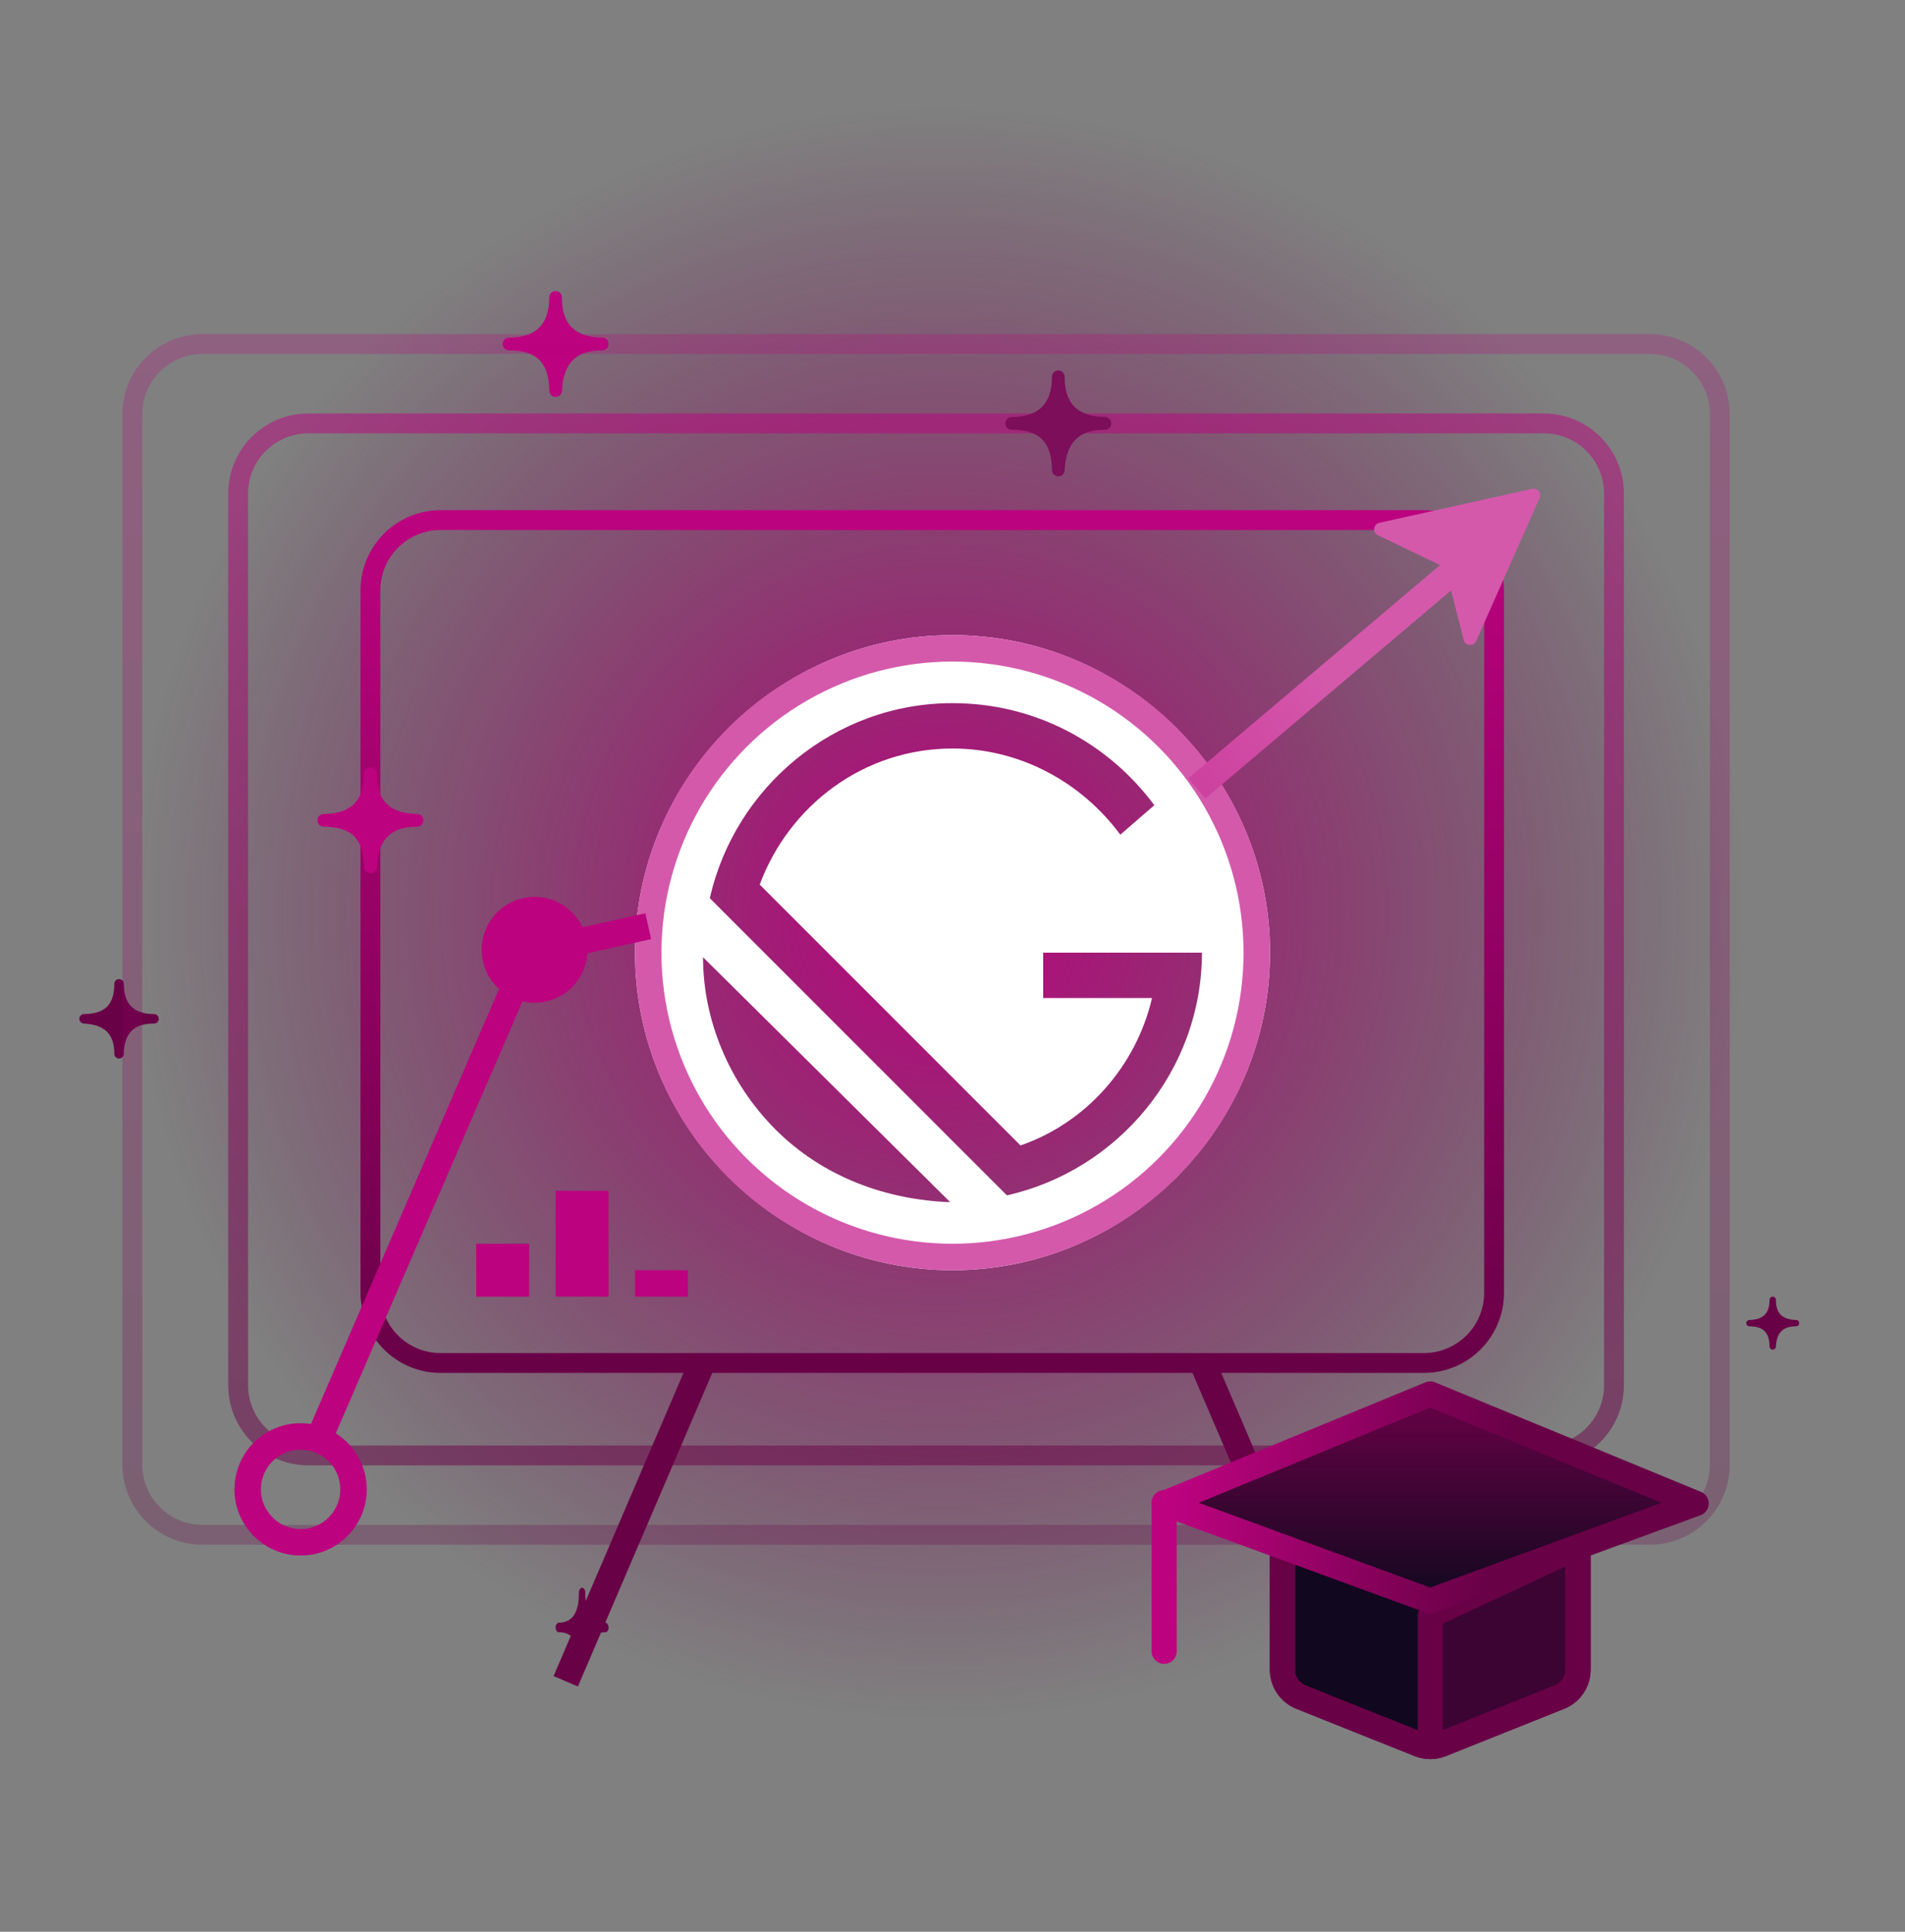 <svg fill="none" height="73" viewBox="0 0 72 73" width="72" xmlns="http://www.w3.org/2000/svg" xmlns:xlink="http://www.w3.org/1999/xlink"><rect x="0" y="0" width="72" height="73" fill="#808080" stroke="none"/><radialGradient id="a" cx="0" cy="0" gradientTransform="matrix(0 30.5 -30.5 0 35.5 34.5)" gradientUnits="userSpaceOnUse" r="1"><stop offset="0" stop-color="#bc027f"/><stop offset="1" stop-color="#690147" stop-opacity="0"/></radialGradient><linearGradient id="b"><stop offset="0" stop-color="#bc027f"/><stop offset="1" stop-color="#690147"/></linearGradient><linearGradient id="c" gradientUnits="userSpaceOnUse" x1="35.235" x2="35.235" xlink:href="#b" y1="19.654" y2="51.507"/><linearGradient id="d" gradientUnits="userSpaceOnUse" x1="35" x2="35" xlink:href="#b" y1="16" y2="55"/><linearGradient id="e" gradientUnits="userSpaceOnUse" x1="35" x2="35" xlink:href="#b" y1="13" y2="58"/><linearGradient id="f" gradientUnits="userSpaceOnUse" x1="54.054" x2="54.054" y1="52.675" y2="60.495"><stop offset="0" stop-color="#690147"/><stop offset="1" stop-color="#11081f"/></linearGradient><linearGradient id="g" gradientUnits="userSpaceOnUse" x1="56.5" x2="44.5" y1="58" y2="56"><stop offset="0" stop-color="#690147"/><stop offset="1" stop-color="#bc027f"/></linearGradient><linearGradient id="h" gradientUnits="userSpaceOnUse" x1="10.722" x2="36.574" y1="50.921" y2="39.355"><stop offset="0" stop-color="#bc027f"/><stop offset="1" stop-color="#bc027f"/></linearGradient><linearGradient id="i" gradientUnits="userSpaceOnUse" x1="54.13" x2="33.445" y1="23.894" y2="41.127"><stop offset=".152" stop-color="#d459ab"/><stop offset="1" stop-color="#bc027f"/></linearGradient><circle cx="35.5" cy="34.5" fill="url(#a)" r="30.5" transform="matrix(-1 0 0 -1 71 69)"/><path d="m19.246 13.24c1.038 0 1.505.47 1.514 1.522.001.062.025.122.069.167s.103.07.166.071h.005c.062 0.0.121-.023.165-.066.045-.042.071-.1.074-.162.052-1.045.531-1.532 1.507-1.532h.012c.064.001.125-.024.17-.069.045-.044.071-.105.072-.169.001-.064-.024-.125-.068-.171s-.105-.071-.169-.072c-1.042-.022-1.526-.504-1.524-1.516v-.004c0-.032-.006-.063-.018-.092-.012-.029-.029-.056-.052-.078-.022-.022-.049-.04-.078-.052-.029-.012-.06-.018-.092-.018-.032-0-.063.006-.092.018-.029.012-.056.029-.078.052-.022.022-.04.049-.052.078-.012.029-.018.06-.019.092-.004 1.023-.487 1.507-1.522 1.521-.064.001-.124.026-.169.071-.045.045-.07.107-.069.17.001.064.026.124.071.169.045.045.106.07.17.069z" fill="#bc027f"/><path d="m21.123 61.68c.519 0 .752.352.757 1.142 0.0.047.013.092.035.125.022.033.052.052.083.053h.003c.031 0.0.06-.018.083-.049s.036-.075.037-.121c.026-.784.265-1.149.753-1.149h.006c.032.001.062-.018.085-.051s.036-.079.036-.127c0-.048-.012-.094-.034-.128-.022-.034-.053-.054-.084-.054-.521-.017-.763-.378-.762-1.137v-.003c0-.024-.003-.047-.009-.069-.006-.022-.015-.042-.026-.059-.011-.017-.024-.03-.039-.039s-.03-.014-.046-.014c-.016-0-.031.004-.046.013-.015.009-.028.022-.039.039-.011.017-.02.036-.026.058-.006.022-.009.045-.009.069-.002.767-.243 1.13-.761 1.141-.032 0-.062.02-.085.054s-.035.08-.035.128c0.0.048.013.093.036.127.023.034.053.052.085.052z" fill="#690147"/><path d="m66.123 50.12c.519 0 .752.235.757.761 0.0.031.013.061.035.083s.052.035.083.036h.003c.031 0.0.06-.012.083-.033s.036-.05.037-.081c.026-.523.265-.766.753-.766h.006c.032 0.0.062-.012.085-.034.023-.022.036-.053.036-.085s-.012-.062-.034-.085c-.022-.023-.053-.036-.084-.036-.521-.011-.763-.252-.762-.758v-.002c0-.016-.003-.031-.009-.046-.006-.015-.015-.028-.026-.039s-.024-.02-.039-.026c-.015-.006-.03-.009-.046-.009-.016-0-.031.003-.046.009-.015.006-.028.015-.039.026s-.02.024-.026.039c-.006.015-.009.03-.009.046-.002.512-.243.753-.761.76-.032 0-.062.013-.085.036-.022.023-.035.053-.035.085s.013.062.036.085c.023.022.053.035.085.035z" fill="#690147"/><path d="m4.32 37.184c0 .778-.352 1.129-1.142 1.136-.047 0-.092.019-.125.052-.033.033-.052.077-.053.124v.004c-0.0.046.018.091.049.124s.075.053.121.056c.784.039 1.149.398 1.149 1.13v.009c-.001.048.018.094.051.128.033.034.079.053.127.054s.094-.018.128-.051c.034-.033.054-.079.054-.127.017-.781.378-1.145 1.137-1.143h.003c.024 0.0.047-.004.069-.013.022-.009.042-.022.059-.039.017-.017.03-.036.039-.058.009-.022.014-.045.014-.069 0-.024-.004-.047-.013-.069-.009-.022-.022-.042-.039-.059-.017-.017-.036-.03-.058-.039-.022-.009-.045-.014-.069-.014-.768-.003-1.13-.365-1.141-1.141-0-.048-.02-.093-.054-.127-.034-.033-.08-.052-.128-.052-.048 0-.093.02-.127.054s-.052.08-.052.128z" fill="#690147"/><path d="m26.608 51.341-5.226 12.193" stroke="#690147"/><path d="m45.382 51.34 5.226 12.193" stroke="#690147"/><path d="m53.815 19.654h-37.161c-1.466 0-2.654 1.188-2.654 2.654v26.544c0 1.466 1.188 2.654 2.654 2.654h17.253 19.908c1.466 0 2.654-1.188 2.654-2.654v-3.982-22.562c0-1.466-1.188-2.654-2.654-2.654z" stroke="url(#c)" stroke-width=".75"/><path d="m58.346 16h-46.691c-1.466 0-2.654 1.188-2.654 2.654v33.691c0 1.466 1.188 2.654 2.654 2.654h21.721 24.971c1.466 0 2.654-1.188 2.654-2.654v-5.471-28.221c0-1.466-1.188-2.654-2.654-2.654z" stroke="url(#d)" stroke-opacity=".5" stroke-width=".75"/><path d="m62.346 13h-54.691c-1.466 0-2.654 1.188-2.654 2.654v39.691c0 1.466 1.188 2.654 2.654 2.654h25.471 29.221c1.466 0 2.654-1.188 2.654-2.654v-6.721-32.971c0-1.466-1.188-2.654-2.654-2.654z" stroke="url(#e)" stroke-opacity=".25" stroke-width=".75"/><g fill="#bc027f"><path d="m18.5 47.5h1v1h-1z" stroke="#bc027f"/><path d="m24.25 48.25h1.5v.5h-1.5z" stroke="#bc027f" stroke-width=".5"/><path d="m21.5 45.5h1v3h-1z" stroke="#bc027f"/></g><path d="m48.468 58.45v4.64c-.001.224.065.444.191.63s.304.33.512.413l4.469 1.787c.266.107.564.107.83 0l4.469-1.787c.208-.083.387-.227.512-.413s.191-.406.19-.63v-4.64" fill="#11081f"/><g stroke-linecap="round" stroke-linejoin="round" stroke-width=".948"><g stroke="#690147"><path d="m48.468 58.45v4.64c-.001.224.065.444.191.63s.304.33.512.413l4.469 1.787c.266.107.564.107.83 0l4.469-1.787c.208-.083.387-.227.512-.413s.191-.406.19-.63v-4.64"/><path d="m58.939 64.132-4.469 1.787c-.133.053-.273.08-.413.081v-4.946l5.583-2.604v4.64c.002.224-.065.444-.19.63s-.303.33-.512.413z" fill="#690147" fill-opacity=".5"/><path d="m48.469 58.45v4.64c-.001.224.065.444.191.63.126.186.304.33.512.413l4.469 1.787c.266.107.564.107.83 0l4.469-1.787c.208-.083.387-.227.512-.413.125-.186.191-.406.19-.63v-4.64"/></g><path d="m54.054 52.675-10.054 4.139 10.054 3.681 10.054-3.681z" fill="url(#f)" stroke="url(#g)"/><path d="m44 56.783v5.617" stroke="#bc027f"/></g><path d="m36 24c-6.6 0-12 5.4-12 12s5.4 12 12 12 12-5.4 12-12-5.4-12-12-12zm-6.686 18.686c-1.8-1.8-2.743-4.2-2.743-6.514l9.343 9.257c-2.4-.086-4.8-.943-6.6-2.743zm8.743 2.486-11.229-11.229c.943-4.2 4.714-7.372 9.171-7.372 3.171 0 5.914 1.543 7.629 3.857l-1.286 1.114c-1.457-1.972-3.772-3.257-6.343-3.257-3.343 0-6.171 2.143-7.286 5.143l9.857 9.857c2.486-.857 4.372-3 4.971-5.571h-4.114v-1.714h6c0 4.457-3.171 8.229-7.372 9.171z" fill="#fff"/><circle cx="36" cy="36" r="11.5" stroke="#d459ab"/><path d="m38.246 16.24c1.038 0 1.505.47 1.514 1.522.001.062.025.122.069.167s.103.07.166.071h.005c.062 0.0.121-.023.165-.066.045-.042.071-.1.074-.162.052-1.045.531-1.532 1.507-1.532h.012c.064.001.125-.024.17-.069.045-.044.071-.105.072-.169.001-.064-.024-.125-.068-.171s-.105-.071-.169-.072c-1.042-.022-1.526-.504-1.524-1.516v-.004c0-.032-.006-.063-.018-.092-.012-.029-.029-.056-.052-.078-.022-.022-.049-.04-.078-.052-.029-.012-.06-.018-.092-.018-.032-0-.063.006-.092.018-.029.012-.056.029-.078.052-.022.022-.04.049-.052.078-.012.029-.018.06-.019.092-.004 1.023-.487 1.507-1.522 1.521-.064.001-.124.026-.169.071-.045.045-.07.107-.069.17.001.064.026.124.071.169.045.045.106.07.17.069z" fill="#7d0e59"/><path d="m12.246 31.24c1.038 0 1.505.47 1.514 1.522.001.062.025.122.069.167s.103.07.166.071h.005c.062 0.0.121-.023.165-.066.045-.042.071-.1.074-.162.052-1.045.531-1.532 1.507-1.532h.012c.064.001.125-.024.17-.069.045-.044.071-.105.072-.169.001-.064-.024-.125-.068-.171s-.105-.071-.169-.072c-1.042-.022-1.526-.504-1.524-1.516v-.004c0-.032-.006-.063-.018-.092-.012-.029-.029-.056-.052-.078-.022-.022-.049-.04-.078-.052-.029-.012-.06-.018-.092-.018-.032-0-.063.006-.092.018-.029.012-.056.029-.078.052-.022.022-.04.049-.052.078-.012.029-.018.06-.019.092-.004 1.023-.487 1.507-1.522 1.521-.064.001-.124.026-.169.071-.045.045-.07.107-.069.17.001.064.026.124.071.169.045.045.106.07.17.069z" fill="#bc027f"/><path d="m12 54.5 8-18.5 4.5-1" stroke="url(#h)" stroke-linejoin="round"/><path d="m9.361 56.282c0-1.105.895-2 2-2s2 .895 2 2c0 1.105-.895 2-2 2-1.105-.005-2-.899-2-2z" stroke="#bc027f"/><path d="m18.205 35.892c0-1.105.895-2 2-2s2 .895 2 2-.895 2-2 2c-1.105-.005-2-.899-2-2z" fill="#bc027f"/><path d="m45.235 29.792 9.753-8.259" stroke="url(#i)" stroke-linejoin="round"/><path d="m57.907 18.472c.2-.045.366.158.283.345l-2.398 5.407c-.096.217-.412.19-.471-.04l-.669-2.622c-.018-.072-.067-.132-.134-.164l-2.439-1.172c-.214-.103-.178-.418.054-.469z" fill="#d459ab"/></svg>